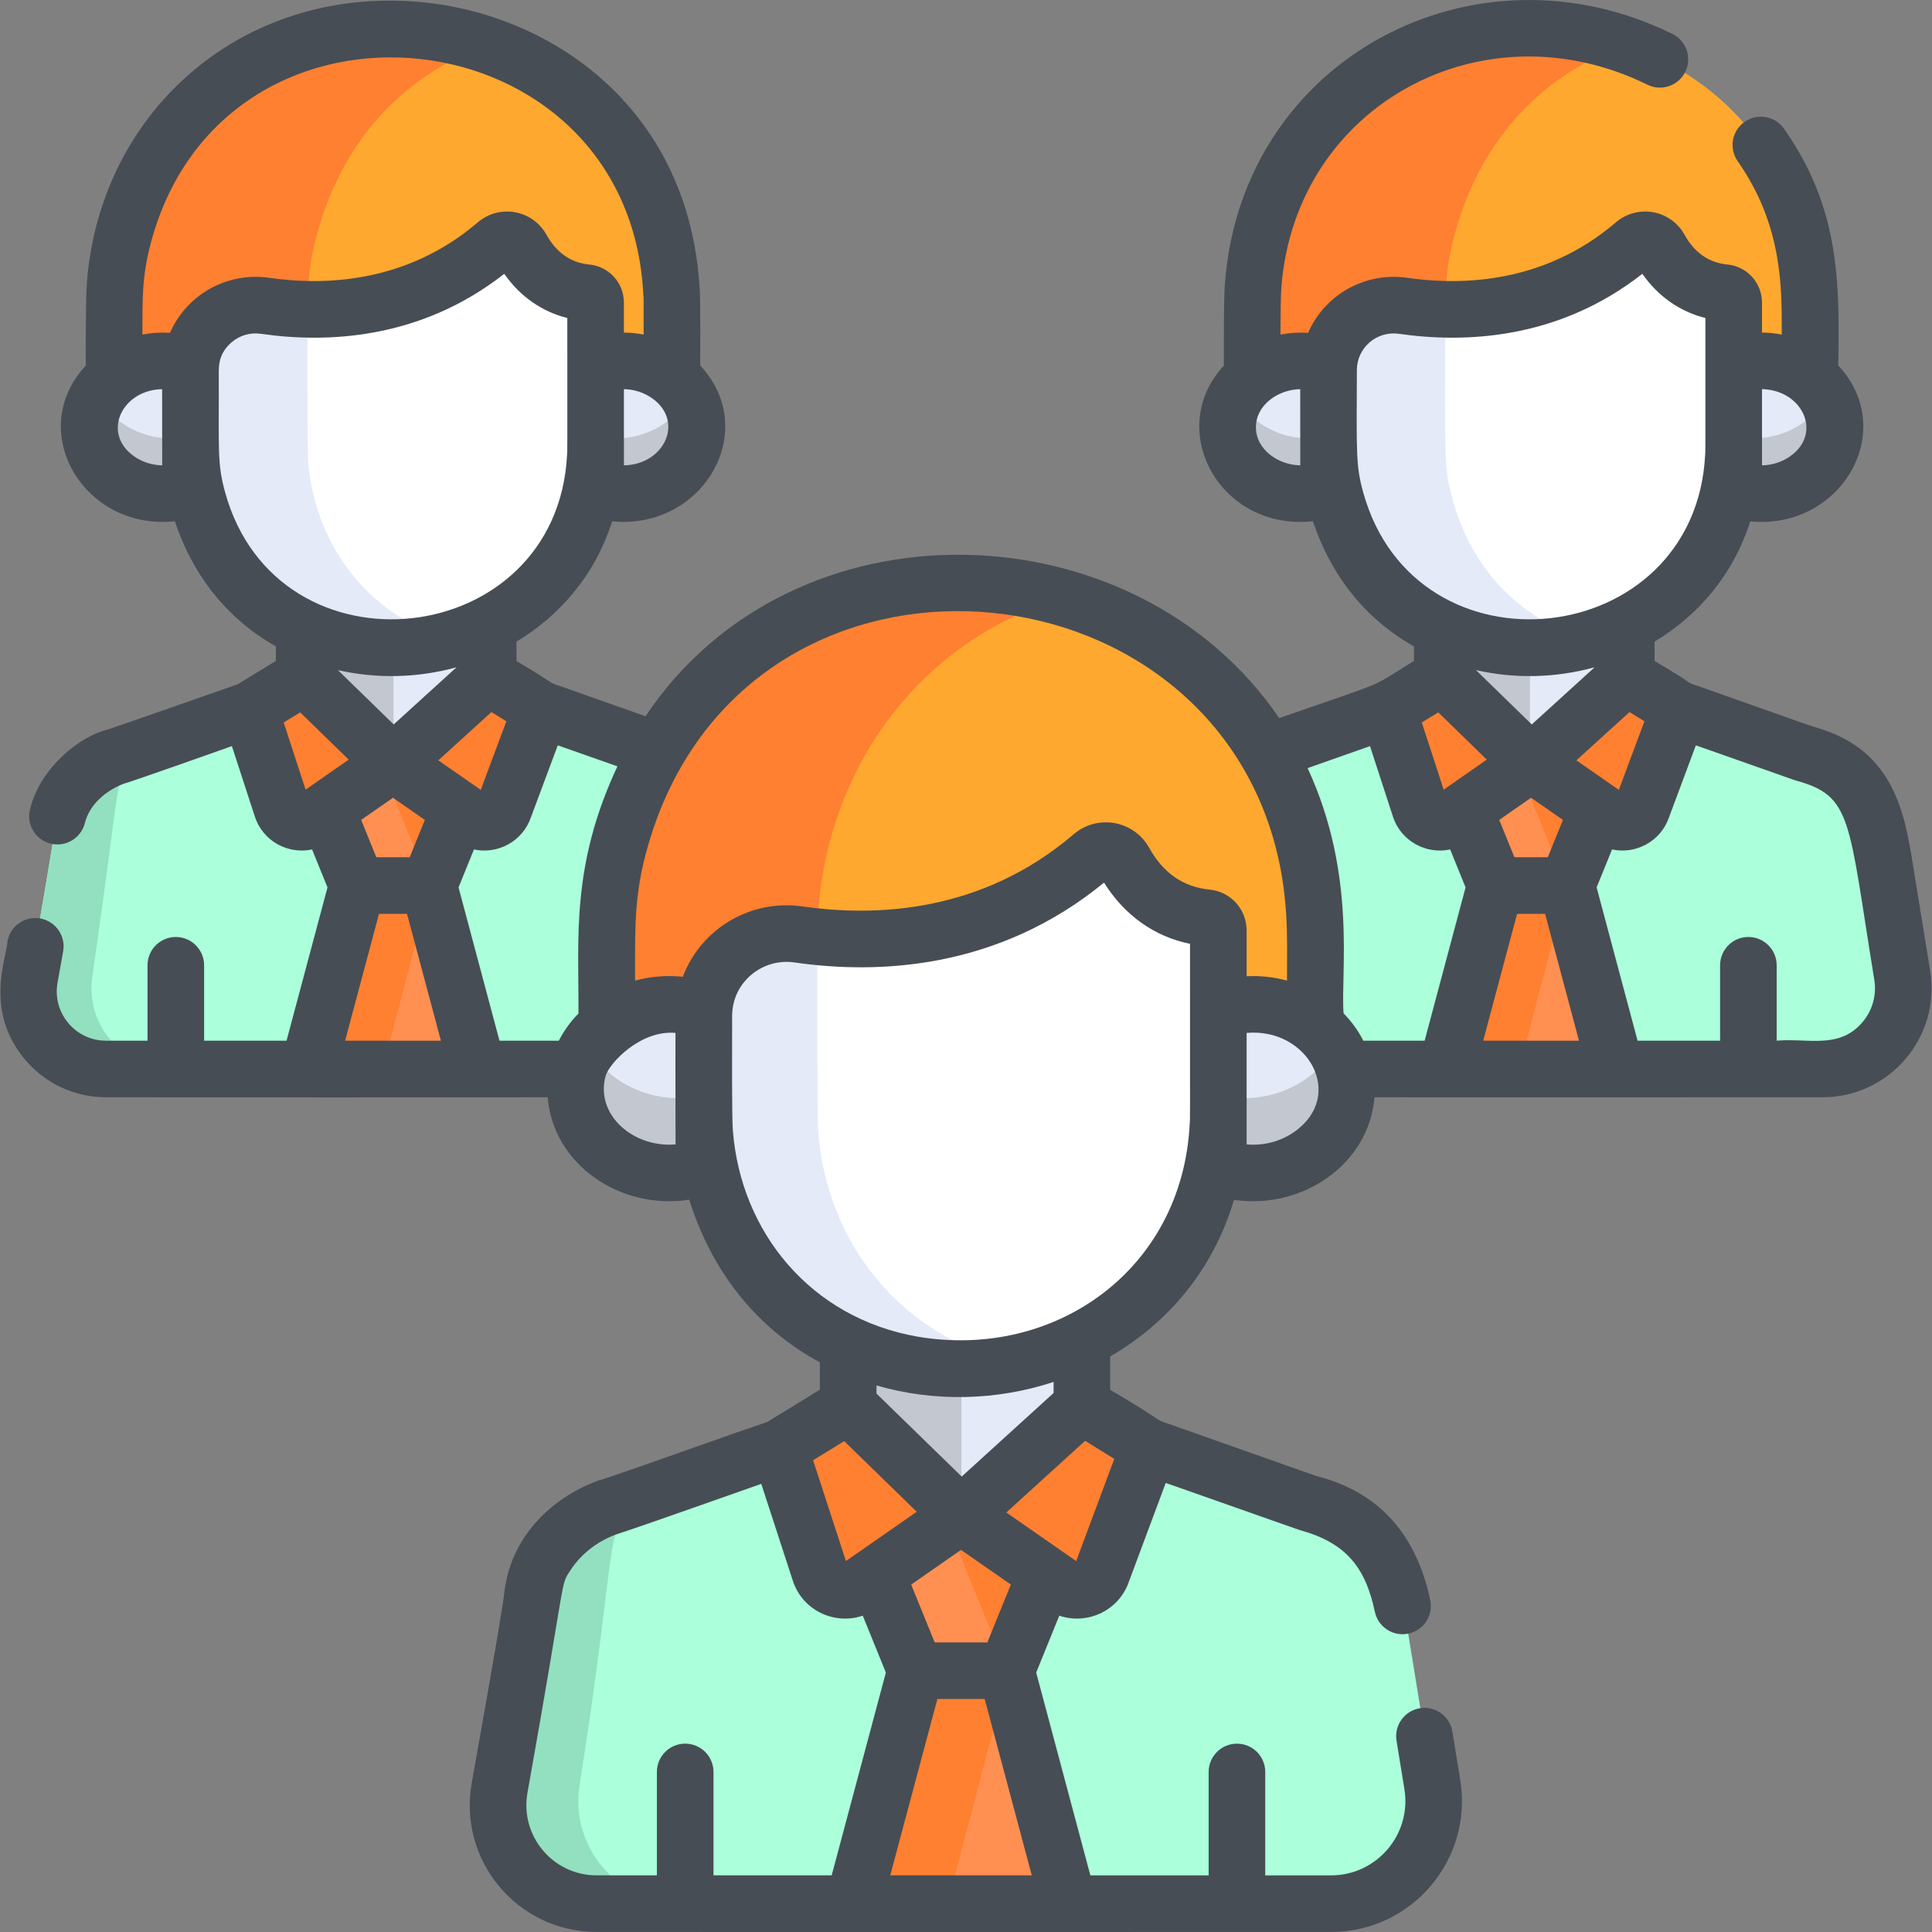 <?xml version="1.0" encoding="iso-8859-1"?>
<!-- Generator: Adobe Illustrator 19.0.0, SVG Export Plug-In . SVG Version: 6.00 Build 0)  -->
<svg version="1.1" id="Capa_1" xmlns="http://www.w3.org/2000/svg" xmlns:xlink="http://www.w3.org/1999/xlink" x="0px" y="0px"
	 viewBox="0 0 512 512" style="enable-background:new 0 0 512 512;" xml:space="preserve">
<rect x="0" y="0" width="512" height="512" fill="#808080" stroke="none"/>
<path style="fill:#ABFFDB;" d="M181.917,283.223c13.057,0,23.006-11.698,20.908-24.586l-5.159-31.702
	c-1.488-7.528-2.337-20.048-16.757-26.109c-1.347-0.565-4.411-1.41-4.349-1.392c-63.241-22.34-5.04-1.781-33.011-11.628
	l-14.01-8.674v-16.673c-15.031,7.567-33.481,8.149-48.841,1.052l0.01,15.621l-14.406,8.825l-7.423,2.552h-0.016l0.003,0.005
	c-0.109,0.038-30.458,10.782-28.498,9.903c-5.157,1.926-9.65,5.255-12.694,9.968c-3.107,4.808-1.656,3.025-9.637,47.669
	c-2.345,13.121,7.742,25.169,21.071,25.169L181.917,283.223L181.917,283.223z"/>
<path style="fill:#92E0C0;" d="M24.564,258.054c7.739-53.118,5.774-52.797,11.418-59.499c-5.821,2.01-5.691,1.897-5.615,1.863
	c-5.157,1.926-9.65,5.255-12.694,9.968c-3.107,4.808-1.656,3.025-9.637,47.669c-2.345,13.121,7.742,25.169,21.071,25.169h16.528
	C32.306,283.223,22.218,271.175,24.564,258.054z"/>
<path style="fill:#E4EAF8;" d="M104.283,202.094l28.446-20.987l0,0l-3.19-1.976v-16.673c-15.031,7.567-33.481,8.149-48.841,1.052
	l0.01,15.621l-3.225,1.976L104.283,202.094z"/>
<path style="fill:#C2C7D0;" d="M104.283,202.094v-33.6c-8.094,0.062-16.197-1.57-23.585-4.983l0.01,15.621l-3.225,1.976
	L104.283,202.094z"/>
<g>
	<path style="fill:#FF8031;" d="M80.708,179.131l23.575,22.963L83.239,216.74c-3.071,2.137-7.333,0.706-8.492-2.851l-8.445-25.931
		L80.708,179.131z"/>
	<path style="fill:#FF8031;" d="M129.538,179.131l-25.256,22.963l21.044,14.646c3.071,2.137,7.333,0.706,8.492-2.851l9.73-26.082
		L129.538,179.131z"/>
</g>
<path style="fill:#FF9052;" d="M113.779,234.514l-19.01-0.045l-12.984,48.792c34.047,0,10.96,0,44.995,0L113.779,234.514z"/>
<g>
	<polygon style="fill:#FF8031;" points="113.779,234.514 94.769,234.469 81.785,283.262 101.418,283.262 113.984,235.282 	"/>
	<path style="fill:#FF8031;" d="M104.283,202.094l-17.667,12.295l8.183,20.154c6.633,0,12.334,0,18.968,0l8.184-20.154
		L104.283,202.094z"/>
</g>
<path style="fill:#FF9052;" d="M101.424,204.085l-14.807,10.305l8.183,20.154c6.633,0,12.334,0,18.968,0l0.012-0.03L101.424,204.085
	z"/>
<path style="fill:#ABFFDB;" d="M483.116,283.223c13.057,0,23.006-11.698,20.908-24.586l-5.159-31.702
	c-1.488-7.528-2.337-20.048-16.757-26.109c-1.347-0.565-4.411-1.41-4.349-1.392c-63.241-22.34-5.04-1.781-33.011-11.628
	l-14.01-8.674v-16.673c-15.031,7.567-33.481,8.149-48.841,1.052l0.01,15.621l-14.406,8.825l-7.423,2.552h-0.016l0.003,0.005
	c-0.109,0.038-30.458,10.782-28.498,9.903c-7.98,2.98-14.729,9.541-15.672,18.723c-0.328,3.194-3.701,22.366-6.659,38.914
	c-2.345,13.121,7.742,25.169,21.071,25.169L483.116,283.223L483.116,283.223z"/>
<path style="fill:#DDDDDD;" d="M325.763,258.054c7.739-53.118,5.774-52.797,11.418-59.499c-5.821,2.01-5.691,1.897-5.615,1.863
	c-7.98,2.98-14.729,9.541-15.672,18.723c-0.328,3.194-3.701,22.366-6.659,38.914c-2.345,13.121,7.742,25.169,21.071,25.169h16.528
	C333.505,283.223,323.417,271.175,325.763,258.054z"/>
<path style="fill:#E4EAF8;" d="M405.482,202.094l28.446-20.987l0,0l-3.19-1.976v-16.673c-15.031,7.567-33.481,8.149-48.841,1.052
	l0.01,15.621l-3.225,1.976L405.482,202.094z"/>
<path style="fill:#C2C7D0;" d="M405.482,202.094v-33.6c-8.094,0.062-16.197-1.57-23.585-4.983l0.01,15.621l-3.225,1.976
	L405.482,202.094z"/>
<g>
	<path style="fill:#FF8031;" d="M381.907,179.131l23.575,22.963l-21.044,14.646c-3.071,2.137-7.333,0.706-8.492-2.851l-8.445-25.931
		L381.907,179.131z"/>
	<path style="fill:#FF8031;" d="M430.737,179.131l-25.256,22.963l21.044,14.646c3.071,2.137,7.333,0.706,8.492-2.851l9.73-26.082
		L430.737,179.131z"/>
</g>
<path style="fill:#FF9052;" d="M414.978,234.514l-19.01-0.045l-12.984,48.792c34.047,0,10.96,0,44.995,0L414.978,234.514z"/>
<g>
	<polygon style="fill:#FF8031;" points="414.978,234.514 395.968,234.469 382.984,283.262 402.617,283.262 415.183,235.282 	"/>
	<path style="fill:#FF8031;" d="M405.482,202.094l-17.667,12.295l8.183,20.154c6.633,0,12.334,0,18.968,0l8.184-20.154
		L405.482,202.094z"/>
</g>
<path style="fill:#FF9052;" d="M402.622,204.085l-14.807,10.305l8.183,20.154c6.633,0,12.334,0,18.967,0l0.012-0.03L402.622,204.085
	z"/>
<path style="fill:#FEA82F;" d="M479.592,77.513C475.364-5.916,356.777-18.888,334.557,61.62c-3.249,11.816-2.736,18.306-2.7,43.799
	h147.845C479.705,79.38,479.702,79.71,479.592,77.513z"/>
<path style="fill:#FF8031;" d="M385.638,61.621c7.247-26.26,24.75-42.567,45.189-49.735c-46.426-15.87-94.77,13.107-98.697,63.51
	c-0.259,3.271-0.288,19.984-0.274,30.024h51.081C382.897,76.899,382.711,72.264,385.638,61.621z"/>
<g>
	<path style="fill:#E4EAF8;" d="M354.056,96.821c-12.832-4.573-27.735,3.931-27.735,16.338c0,12.404,14.902,20.912,27.735,16.338
		V96.821z"/>
	<path style="fill:#E4EAF8;" d="M457.525,96.821c12.832-4.573,27.735,3.931,27.735,16.338c0,12.404-14.902,20.912-27.735,16.338
		V96.821z"/>
</g>
<g>
	<path style="fill:#C2C7D0;" d="M328.185,105.862c-1.186,2.197-1.865,4.658-1.865,7.296c0,12.404,14.902,20.912,27.735,16.338
		v-14.593C343.952,118.505,332.572,113.995,328.185,105.862z"/>
	<path style="fill:#C2C7D0;" d="M457.525,114.905v14.593c16.404,5.846,33.624-9.26,25.871-23.634
		C479.009,113.995,467.628,118.505,457.525,114.905z"/>
</g>
<path style="fill:#FFFFFF;" d="M457.046,77.489c1.369,0.132,2.422,1.268,2.422,2.643c0,45.194,0.03,38.587-0.076,40.688
	c-3.071,60.598-89.206,70.02-105.346,11.543c-0.889-3.233-1.47-6.253-1.763-10.006c-0.3-3.795-0.175-24.399-0.175-24.333
	c0-10.525,9.341-18.555,19.757-17.052c16.407,2.368,40.354,1.449,61.25-16.413c2.148-1.836,5.406-1.243,6.777,1.227
	C442.483,70.451,447.632,76.581,457.046,77.489z"/>
<path style="fill:#E4EAF8;" d="M384.948,132.364c-2.267-8.244-2.036-9.965-1.948-50.466c-3.973-0.085-7.718-0.431-11.133-0.924
	c-10.417-1.504-19.758,6.526-19.758,17.052c0-0.066-0.125,20.537,0.175,24.333c2.719,34.888,35.089,56.438,68.567,47.102
	C404.702,164.868,390.572,152.745,384.948,132.364z"/>
<path style="fill:#FEA82F;" d="M348.526,243.176c-5.37-105.951-155.969-122.426-184.188-20.183
	c-4.127,15.005-3.475,23.249-3.429,55.622h187.757C348.67,245.546,348.666,245.966,348.526,243.176z"/>
<path style="fill:#FF8031;" d="M216.939,240.487c2.821-36.198,25.826-70.578,65.003-82.12
	c-45.977-13.236-101.563,6.503-117.605,64.626c-4.127,15.005-3.475,23.249-3.429,55.622h55.684
	C216.574,265.865,216.612,244.641,216.939,240.487z"/>
<path style="fill:#ABFFDB;" d="M353.236,504.419c16.559,0,29.175-14.835,26.515-31.179l-6.542-40.202
	c-1.887-9.548-2.964-25.424-21.251-33.11c-1.708-0.716-5.594-1.789-5.516-1.765c-80.2-28.33-6.39-2.258-41.863-14.746l-17.767-11
	v-21.144c-19.062,9.597-42.459,10.334-61.937,1.334l0.012,19.81l-18.269,11.192l-9.413,3.236h-0.021l0.003,0.006
	c-0.107,0.037-38.626,13.674-36.14,12.558c-10.121,3.779-18.678,12.099-19.874,23.743c-0.417,4.051-4.693,28.363-8.445,49.349
	c-2.974,16.639,9.819,31.918,26.722,31.918h193.787V504.419z"/>
<path style="fill:#92E0C0;" d="M153.689,472.5c9.982-63.511,6.335-65.782,14.48-75.454c-7.382,2.547-7.216,2.404-7.12,2.361
	c-10.121,3.779-18.678,12.099-19.874,23.743c-0.416,4.051-4.693,28.363-8.445,49.349c-2.974,16.639,9.819,31.918,26.722,31.918
	h20.96C163.508,504.418,150.714,489.139,153.689,472.5z"/>
<path style="fill:#E4EAF8;" d="M254.786,401.535l36.074-26.615l0,0l-4.046-2.505V351.27c-19.062,9.597-42.459,10.334-61.937,1.335
	l0.012,19.81l-4.09,2.505L254.786,401.535z"/>
<path style="fill:#C2C7D0;" d="M254.785,401.534v-42.611c-10.265,0.079-20.54-1.991-29.91-6.32l0.012,19.81l-4.09,2.505
	L254.785,401.534z"/>
<g>
	<path style="fill:#FF8031;" d="M224.888,372.415l29.898,29.12l-26.687,18.573c-3.894,2.71-9.3,0.895-10.769-3.616l-10.709-32.884
		L224.888,372.415z"/>
	<path style="fill:#FF8031;" d="M286.813,372.415l-32.027,29.12l26.687,18.573c3.894,2.71,9.3,0.895,10.769-3.616l12.338-33.075
		L286.813,372.415z"/>
</g>
<path style="fill:#FF9052;" d="M266.827,442.648l-24.106-0.057l-16.466,61.876c19.029,0,38.046,0,57.062,0L266.827,442.648z"/>
<polygon style="fill:#FF8031;" points="266.827,442.648 242.72,442.591 226.254,504.468 251.151,504.468 267.087,443.622 "/>
<g>
	<path style="fill:#E4EAF8;" d="M189.101,267.695c-16.296-5.808-35.223,4.993-35.223,20.749c0,15.752,18.926,26.557,35.223,20.749
		V267.695z"/>
	<path style="fill:#E4EAF8;" d="M320.501,267.695c16.296-5.808,35.224,4.993,35.224,20.749c0,15.752-18.926,26.557-35.224,20.749
		V267.695z"/>
</g>
<g>
	<path style="fill:#C2C7D0;" d="M156.595,278.562c-10.692,18.306,11.349,38.17,32.506,30.631V289.43
		C176.528,293.911,162.4,288.5,156.595,278.562z"/>
	<path style="fill:#C2C7D0;" d="M320.501,289.43v19.762c21.156,7.539,43.2-12.324,32.506-30.631
		C347.203,288.5,333.075,293.911,320.501,289.43z"/>
</g>
<path style="fill:#FFFFFF;" d="M319.894,243.145c1.739,0.168,3.076,1.61,3.076,3.356c0,57.395,0.037,49.003-0.097,51.673
	c-3.9,76.957-113.287,88.923-133.784,14.66c-1.13-4.107-1.867-7.941-2.238-12.706c-0.382-4.82-0.223-30.986-0.223-30.902
	c0-13.366,11.862-23.564,25.092-21.655c20.836,3.007,51.248,1.84,77.786-20.844c2.727-2.33,6.865-1.578,8.607,1.559
	C301.4,234.206,307.938,241.992,319.894,243.145z"/>
<path style="fill:#E4EAF8;" d="M216.844,300.128c-0.325-4.109-0.258-41.169-0.231-51.958c-1.68-0.172-3.317-0.372-4.893-0.6
	c-13.229-1.91-25.091,8.288-25.091,21.655c0-0.084-0.159,26.082,0.223,30.902c3.237,41.539,40.261,69.743,82.375,60.956
	C238.55,354.558,219.097,329.044,216.844,300.128z"/>
<path style="fill:#FF8031;" d="M254.786,401.535l-22.405,15.592l10.378,25.559c8.413,0,15.641,0,24.053,0l10.379-25.559
	L254.786,401.535z"/>
<path style="fill:#FF9052;" d="M251.158,404.058l-18.778,13.068l10.378,25.559c8.412,0,15.641,0,24.053,0l0.015-0.038
	L251.158,404.058z"/>
<path style="fill:#FEA82F;" d="M178.085,77.513C173.857-5.915,55.271-18.888,33.049,61.621c-3.249,11.816-2.736,18.306-2.7,43.799
	h147.845C178.199,79.38,178.195,79.71,178.085,77.513z"/>
<path style="fill:#FF8031;" d="M84.131,61.621c7.247-26.26,24.75-42.567,45.189-49.735C92.464-0.713,46.111,14.297,33.049,61.621
	c-3.249,11.816-2.736,18.306-2.7,43.799h51.082C81.39,76.899,81.204,72.264,84.131,61.621z"/>
<g>
	<path style="fill:#E4EAF8;" d="M52.549,96.821c-12.832-4.573-27.735,3.931-27.735,16.338c0,12.404,14.902,20.912,27.735,16.338
		V96.821z"/>
	<path style="fill:#E4EAF8;" d="M156.017,96.821c12.832-4.573,27.735,3.931,27.735,16.338c0,12.404-14.902,20.912-27.735,16.338
		V96.821z"/>
</g>
<g>
	<path style="fill:#C2C7D0;" d="M26.678,105.862c-7.758,14.383,9.473,29.478,25.871,23.634v-14.593
		C42.446,118.505,31.065,113.995,26.678,105.862z"/>
	<path style="fill:#C2C7D0;" d="M156.017,114.905v14.593c16.404,5.846,33.624-9.26,25.871-23.634
		C177.501,113.995,166.12,118.505,156.017,114.905z"/>
</g>
<path style="fill:#FFFFFF;" d="M155.539,77.489c1.369,0.132,2.422,1.268,2.422,2.643c0,45.194,0.03,38.587-0.076,40.688
	c-3.071,60.598-89.206,70.02-105.346,11.543c-0.889-3.233-1.47-6.253-1.763-10.006c-0.3-3.795-0.176-24.399-0.176-24.333
	c0-10.525,9.341-18.555,19.758-17.052c16.407,2.368,40.354,1.449,61.251-16.413c2.147-1.836,5.406-1.243,6.777,1.227
	C140.975,70.451,146.124,76.581,155.539,77.489z"/>
<path style="fill:#E4EAF8;" d="M81.678,122.359c-0.243-3.071-0.208-30.239-0.185-40.46c-3.973-0.085-7.718-0.431-11.133-0.924
	c-10.417-1.504-19.758,6.526-19.758,17.052c0-0.066-0.125,20.537,0.175,24.333c2.719,34.888,35.089,56.438,68.567,47.102
	C96.996,163.104,83.336,143.64,81.678,122.359z"/>
<g>
	<path style="fill:#474D54;" d="M487.001,76.672c-0.016-0.105-0.044-0.21-0.066-0.316c0.002,0.028,0.004,0.056,0.006,0.084
		C486.957,76.516,486.987,76.597,487.001,76.672z"/>
	<path style="fill:#474D54;" d="M348.461,391.024c0.015,0.005,0.031,0.011,0.048,0.017
		C348.494,391.036,348.477,391.03,348.461,391.024z"/>
	<path style="fill:#474D54;" d="M348.316,390.973c-0.014-0.005-0.028-0.01-0.04-0.014
		C348.288,390.963,348.3,390.967,348.316,390.973z"/>
	<path style="fill:#474D54;" d="M348.276,390.959C348.176,390.923,348.199,390.932,348.276,390.959L348.276,390.959z"/>
	<path style="fill:#474D54;" d="M394.018,201.311l-0.01,0.007L394.018,201.311z"/>
	<path style="fill:#474D54;" d="M405.608,211.517C405.612,211.514,405.615,211.512,405.608,211.517L405.608,211.517z"/>
	<path style="fill:#474D54;" d="M511.511,257.238c-6.581-40.34-4.492-27.86-5.537-33.719c-2.775-15.545-9.039-26.007-24.203-30.592
		c-2.915-0.879,3.492,1.331-32.14-11.254l-0.001,0.002c-3.112-1.011,0.406,0.279-11.154-6.505v-5.135
		c11.296-6.776,20.721-17.374,25.367-31.872c24.006,2.381,39.451-24.039,23.329-41.298c0.11-7.115,0.176-13.868-0.23-20.425
		c-0.073-0.337-0.152-0.678-0.27-1.027c0.115,0.312,0.198,0.628,0.264,0.943c-0.903-14.427-4.099-27.91-14.149-42.236
		c-2.377-3.391-7.055-4.211-10.444-1.834c-3.391,2.378-4.211,7.055-1.833,10.445c12.087,17.232,11.673,34.063,11.672,45.929
		c-1.722-0.334-3.474-0.506-5.237-0.521l-0.001-7.939c0-5.257-3.955-9.602-9.2-10.107c-4.868-0.469-8.676-3.119-11.316-7.879
		c-3.679-6.618-12.456-8.194-18.205-3.285c-18.757,16.033-40.431,16.839-55.307,14.693c-10.977-1.591-21.764,4.299-26.255,14.581
		c-2.462-0.155-4.926-0.005-7.326,0.463c0.017-5.53,0.077-10.441,0.249-12.617c3.759-48.247,53.452-75.052,96.994-53.603
		c3.717,1.834,8.212,0.302,10.04-3.412c1.831-3.715,0.303-8.21-3.412-10.04c-52.394-25.812-113.928,6.344-118.572,65.879
		c-0.27,3.403-0.313,10.593-0.298,21.861c0,0.053,0.007,0.105,0.008,0.158c-15.734,16.889-1.12,43.902,23.595,41.241
		c5.291,15.811,15.138,26.631,26.77,33.167l0.003,3.85c-12.529,7.675-5.14,4.491-35.713,15.153
		c-38.287-56.209-128.827-59.053-167.921-0.486c-0.13-0.046-19.316-6.821-23.046-8.139l-0.009,0.024
		c-3.095-1.092,0.166,0.205-11.156-6.531v-5.135c11.296-6.776,20.721-17.374,25.367-31.873
		c23.964,2.377,39.492-23.997,23.329-41.297c0.002-0.104,0.105-18.768-0.142-20.252c-2.678-47.232-38.222-72.155-72.388-75.905
		c-47.61-5.228-86.4,27.904-90.005,74.162c-0.34,4.284-0.333,20.187-0.29,22.02c-16.175,17.362-0.491,43.835,23.594,41.242
		c5.291,15.811,15.138,26.631,26.77,33.167l0.003,3.85c-3.481,2.132-6.477,3.968-10.101,6.188
		c-0.113,0.04-31.625,11.091-34.348,11.958c-7.129,1.634-17.89,9.823-20.714,21.183c-0.999,4.02,1.449,8.087,5.468,9.086
		c4.022,1.001,8.088-1.449,9.086-5.468c1.218-4.899,5.551-8.557,10.182-10.361c2.217-0.586,25.472-8.841,28.775-10.007l6.074,18.648
		c2.173,6.676,8.95,10.084,15.176,8.737l4.084,10.06l-10.85,40.619H54.09v-19.983c0-4.142-3.356-7.498-7.498-7.498
		s-7.498,3.356-7.498,7.498v19.983H28.106c-8.136,0-14.288-7.354-12.856-15.354l1.487-8.34c0.726-4.077-1.991-7.971-6.068-8.696
		c-4.072-0.724-7.971,1.991-8.696,6.068c-0.124,4.233-6.337,18.186,4.616,31.271c5.346,6.386,13.188,10.049,21.517,10.049
		c115.195,0.017-7.14,0.077,117.033,0c1.451,17.92,19.372,29.965,37.521,27.142c6.551,20.856,19.416,34.88,34.614,43.107
		l0.005,7.245c-3.551,2.175-10.45,6.401-13.983,8.566l-8.366,2.876c-0.219,0.066-0.435,0.142-0.646,0.227
		c-42.875,15.19-33.509,11.578-35.969,12.498c-12.536,4.682-23.19,15.186-24.71,30.001c-0.183,1.776-1.541,10.635-8.585,50.015
		c-3.681,20.572,12.128,39.518,33.081,39.518c18.002,0,96.635,0.039,194.647,0c21.39,0,37.668-19.174,34.236-40.258l-2.088-12.83
		c-0.664-4.087-4.517-6.864-8.604-6.197c-4.088,0.665-6.861,4.517-6.197,8.604l2.088,12.831
		c1.951,11.984-7.309,22.853-19.434,22.853h-17.447v-27.402c0-4.142-3.356-7.498-7.498-7.498s-7.498,3.356-7.498,7.498v27.402
		h-31.352L274.6,443.243l6.122-15.077c7.327,2.512,15.809-1.221,18.487-9.113l9.722-26.061c0.724,0.253,3.062,1.081,3.262,1.141
		v-0.001c0.867,0.271,31.671,11.195,32.223,11.341c12.208,3.35,17.413,9.769,19.939,21.676c0.86,4.051,4.841,6.633,8.893,5.778
		c4.051-0.86,6.637-4.842,5.778-8.893c-3.625-17.076-13.27-28.609-30.263-32.904c-0.101-0.036-0.184-0.065-0.254-0.09
		c0.012,0.004,0.024,0.009,0.036,0.013c-0.03-0.01-0.063-0.022-0.1-0.035c0.005,0.002,0.01,0.004,0.016,0.006
		c-0.06-0.021-0.108-0.038-0.145-0.051c0.037,0.013,0.079,0.028,0.124,0.044c-1.482-0.523-8.92-3.15-38.728-13.678l-0.001,0.004
		c-3.905-1.231-1.049-0.571-15.505-9.04v-8.827c14.789-8.586,27.134-22.367,32.813-41.503c18.165,2.67,35.8-9.467,37.233-27.185
		c37.353,0.002-15.686,0.053,118.727,0C500.773,290.789,514.375,274.843,511.511,257.238z M466.948,103.13
		c10.686,0.187,16.142,11.668,7.473,17.782c-2.19,1.546-4.8,2.364-7.473,2.41V103.13z M332.824,113.226
		c0-5.864,5.822-9.985,11.745-10.095c-0.007,2.646,0.02,20.111,0.02,20.191C338.623,123.218,332.824,119.063,332.824,113.226z
		 M348.721,391.116c-0.02-0.007-0.046-0.016-0.083-0.029C348.671,391.098,348.699,391.108,348.721,391.116z M348.755,391.128
		C348.764,391.131,348.765,391.132,348.755,391.128L348.755,391.128z M361.255,130.445c-1.927-7.011-1.758-9.97-1.67-32.35
		c0-5.947,5.25-10.481,11.188-9.631c17.239,2.486,42.119,1.623,64.462-15.897c4.195,5.988,9.961,10.022,16.714,11.708
		c0.005,39.362,0.018,34.56-0.066,36.234C449.246,172.52,375.128,180.702,361.255,130.445z M405.607,211.518
		c0.015-0.01,0.054-0.038,0.149-0.104l8.44,5.874l-4.018,9.895h-8.845l-4.017-9.895c7.391-5.144,8.229-5.727,8.291-5.771
		C405.608,211.517,405.607,211.517,405.607,211.518z M405.934,191.982l-14.787-14.402c10.296,2.349,21.163,2.091,31.45-0.748
		L405.934,191.982z M382.589,209.266l-5.799-17.803l4.368-2.676l12.858,12.524c0.003-0.003,0.004-0.003,0,0s-0.006,0.004-0.01,0.007
		l0.001-0.001C393.872,201.413,392.187,202.585,382.589,209.266z M393.981,201.337c-0.08,0.056-0.125,0.087-0.14,0.097
		C393.862,201.42,393.934,201.37,393.981,201.337z M431.836,188.7c0.164,0.101,4.211,2.606,3.956,2.449l-6.781,18.178
		c-9.391-6.536-11.095-7.723-11.249-7.83L431.836,188.7z M165.345,123.323V103.13c2.672,0.047,5.282,0.865,7.473,2.41
		C181.438,111.615,176.117,123.134,165.345,123.323z M35.511,120.913c-8.645-6.097-3.255-17.582,7.452-17.782
		c-0.012,4.536-0.005,6.52,0.02,20.191C40.311,123.276,37.703,122.458,35.511,120.913z M45.056,88.202
		c-2.462-0.156-4.925-0.005-7.325,0.463c0.03-9.81-0.141-15.637,2.427-24.981C60.12-8.633,166.682,3.109,170.476,77.957
		c0.104,2.139,0.101-2.67,0.1,10.703c-1.721-0.334-3.474-0.507-5.236-0.522L165.34,80.2c0-5.257-3.955-9.602-9.201-10.107
		c-4.867-0.469-8.675-3.119-11.315-7.877c-3.675-6.616-12.458-8.2-18.205-3.287c-18.759,16.033-40.43,16.839-55.308,14.693
		C60.355,72.034,49.556,77.901,45.056,88.202z M59.651,130.447c-2.14-7.794-1.603-10.796-1.671-32.278
		c0.117-0.546-0.362-4.2,3.353-7.416c2.182-1.891,4.967-2.699,7.836-2.288c17.24,2.487,42.119,1.621,64.462-15.897
		c4.197,5.989,9.963,10.022,16.714,11.708c0.007,39.417,0.021,34.497-0.066,36.234C147.639,172.552,73.511,180.671,59.651,130.447z
		 M104.151,211.413l8.44,5.874l-4.018,9.895h-8.844l-4.018-9.895c7.172-4.992,8.172-5.688,8.282-5.764
		C103.992,211.524,104.015,211.508,104.151,211.413z M103.997,211.52C104.013,211.509,104.004,211.515,103.997,211.52
		L103.997,211.52z M104.328,191.982l-14.787-14.402c10.296,2.349,21.163,2.091,31.45-0.748L104.328,191.982z M130.231,188.7
		c0.164,0.101,4.211,2.606,3.956,2.449l-6.781,18.178c-9.391-6.536-11.095-7.723-11.249-7.83L130.231,188.7z M80.984,209.266
		l-5.799-17.803l4.368-2.676l12.858,12.524C92.266,201.413,83.582,207.458,80.984,209.266z M91.46,275.793l8.979-33.613h7.423
		l8.979,33.613H91.46z M153.3,268.582c-2.124,2.169-3.869,4.597-5.2,7.21h-15.734l-10.85-40.619l4.084-10.06
		c6.234,1.349,12.897-2.054,15.115-8.558l7.1-19.033c3.953,1.388,9.189,3.226,15.809,5.565
		C151.273,229.467,153.413,248.516,153.3,268.582z M160.468,285.204c0.873-3.309,9.161-12.293,18.537-11.471
		c-0.031,8.205-0.007,4.225,0.02,29.548C167.991,304.246,157.718,295.581,160.468,285.204z M223.727,381.921l19.214,18.715
		c-1.354,0.942-16.354,11.381-18.764,13.059l-8.702-26.718C215.576,386.914,224.274,381.586,223.727,381.921z M232.277,369.313
		l-0.001-2.154c15.206,4.408,31.701,4.079,46.934-0.928v2.931l-24.352,22.141L232.277,369.313z M267.883,419.926l-6.225,15.328
		h-13.957l-6.226-15.329c0.236-0.165,13.106-9.121,13.204-9.188L267.883,419.926z M220.404,496.987H189.08v-27.403
		c0-4.142-3.356-7.498-7.498-7.498c-4.142,0-7.498,3.356-7.498,7.498v27.403h-15.979c-11.61,0-20.356-10.495-18.319-21.881
		c10.579-59.146,8.577-54.62,11.355-58.924c3.035-4.698,7.817-8.163,12.955-9.814c6.572-2.108,32.734-11.438,37.649-13.128
		l8.35,25.639c2.61,8.015,11.168,11.817,18.544,9.287l6.123,15.077L220.404,496.987z M235.926,496.987l12.486-46.737h12.537
		l12.485,46.737H235.926z M295.302,386.62l-10.104,27.084c-2.499-1.74-17.47-12.159-18.513-12.885l20.883-18.987L295.302,386.62z
		 M315.281,297.858c-1.969,38.835-35.884,62.528-72.144,56.364c-28.445-4.991-46.83-27.803-48.918-54.621
		c-0.299-3.768-0.199-21.777-0.199-30.31c0-9.033,8.04-15.462,16.522-14.234c21.938,3.168,53.786,1.986,82.04-21.151
		c5.418,8.661,13.361,14.303,22.786,16.216C315.374,302.546,315.401,295.414,315.281,297.858z M330.364,246.564
		c0-5.626-4.235-10.278-9.853-10.819c-6.885-0.665-12.25-4.378-15.948-11.036c-4.043-7.283-13.704-9.029-20.033-3.618
		c-24.397,20.854-52.539,21.909-71.844,19.123c-13.625-1.969-26.829,5.729-31.739,18.641c-4.267-0.448-8.557-0.091-12.649,1.019
		c0.022-15.45-0.375-23.956,4.328-38.703c26.451-82.671,142.152-75.336,164.676,0.572c4.423,15.024,3.764,27.026,3.763,38.123
		c-3.469-0.938-7.079-1.333-10.698-1.154L330.364,246.564z M343.051,299.924c-3.68,2.595-8.182,3.751-12.682,3.358
		c0-6.452,0-19.26,0-29.548C346.655,272.294,356.648,290.336,343.051,299.924z M377.543,275.793h-16.248
		c-1.339-2.626-3.093-5.066-5.233-7.244c-0.86-10.569,3.639-36.632-9.536-64.99c4.556-1.596,11.37-4,16.534-5.829l6.073,18.648
		c2.169,6.663,8.938,10.087,15.175,8.737l4.084,10.06L377.543,275.793z M393.065,275.793l8.979-33.613h7.424l8.978,33.613H393.065z
		 M493.576,270.894c-6.184,7.269-14.436,4.16-22.741,4.898v-19.983c0-4.142-3.356-7.498-7.498-7.498s-7.498,3.356-7.498,7.498
		v19.983h-21.87l-10.85-40.619l4.085-10.06c6.243,1.351,12.9-2.063,15.115-8.558l7.1-19.033c28.158,9.903,26.03,9.195,26.551,9.336
		c14.969,4.126,13.781,10.146,20.738,52.79C497.365,263.681,496.224,267.78,493.576,270.894z"/>
</g>
<g>
</g>
<g>
</g>
<g>
</g>
<g>
</g>
<g>
</g>
<g>
</g>
<g>
</g>
<g>
</g>
<g>
</g>
<g>
</g>
<g>
</g>
<g>
</g>
<g>
</g>
<g>
</g>
<g>
</g>
</svg>
